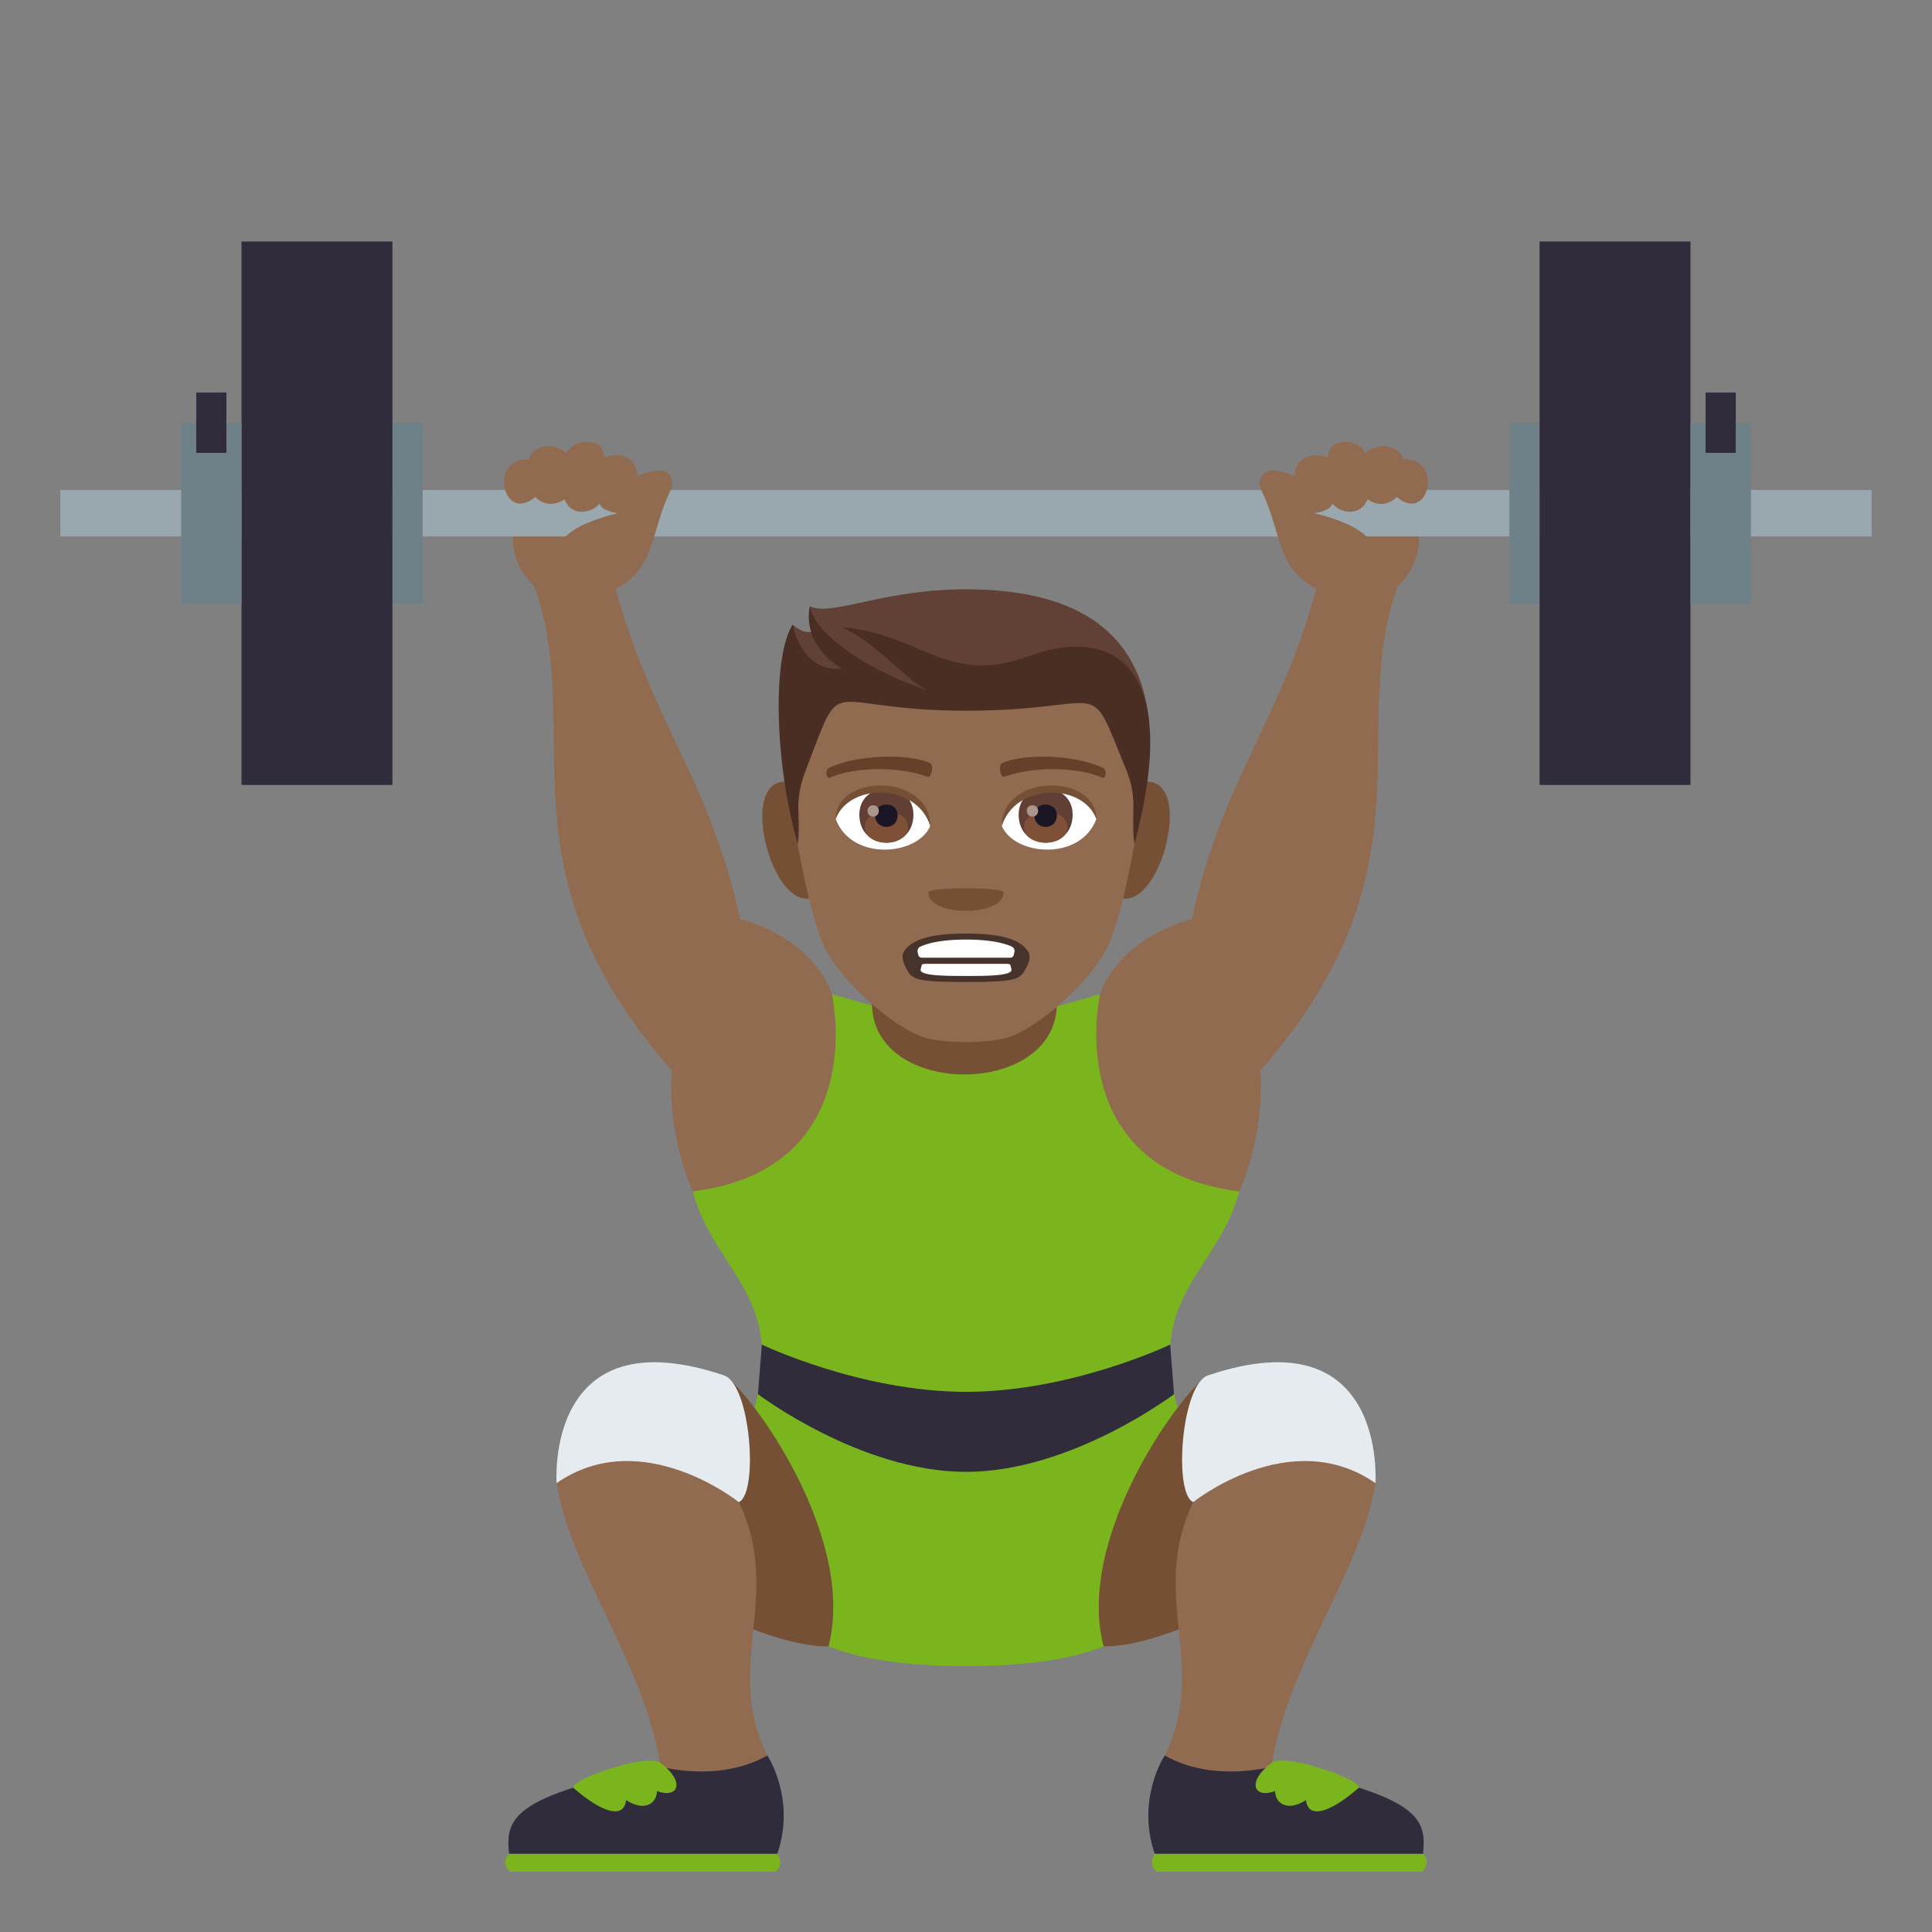 <?xml version="1.0" encoding="utf-8"?>
<!-- Generator: Adobe Illustrator 15.0.0, SVG Export Plug-In . SVG Version: 6.00 Build 0)  -->
<!DOCTYPE svg PUBLIC "-//W3C//DTD SVG 1.1//EN" "http://www.w3.org/Graphics/SVG/1.1/DTD/svg11.dtd">
<svg version="1.1" id="Layer_1" xmlns:x="http://ns.adobe.com/Extensibility/1.0/" xmlns:i="http://ns.adobe.com/AdobeIllustrator/10.0/" xmlns:graph="http://ns.adobe.com/Graphs/1.0/"
	 xmlns="http://www.w3.org/2000/svg" xmlns:xlink="http://www.w3.org/1999/xlink" xmlns:a="http://ns.adobe.com/AdobeSVGViewerExtensions/3.0/"
	 x="0px" y="0px" width="64px" height="64px" viewBox="0 0 64 64" enable-background="new 0 0 64 64" xml:space="preserve">
<rect x="0" y="0" width="64" height="64" fill="#808080" stroke="none"/>
<rect x="2" y="16.234" fill="#99A8AE" width="60" height="1.537"/>
<rect x="50" y="14.002" fill="#6E8189" width="1" height="6"/>
<rect x="51" y="8" fill="#302C3B" width="5" height="18.002"/>
<rect x="56" y="14.002" fill="#6E8189" width="2" height="6"/>
<rect x="56.5" y="13.002" fill="#302C3B" width="1" height="2"/>
<rect x="13" y="14.002" fill="#6E8189" width="1" height="6"/>
<rect x="8" y="8" fill="#302C3B" width="5" height="18.002"/>
<rect x="6" y="14.002" fill="#6E8189" width="2" height="6"/>
<rect x="6.5" y="13.002" fill="#302C3B" width="1" height="2"/>
<path fill="#7AB51D" d="M41.053,39.468c-5.408-1.359-4.611-6.533-4.611-6.533L32,34.196l-4.441-1.262c0,0,0.797,5.174-4.611,6.533
	c0.697,2.613,3.098,3.475,2.043,7.186c-2.043,7.193,2.076,8.539,7.01,8.539s9.053-1.346,7.01-8.539
	C37.955,42.942,40.355,42.081,41.053,39.468z"/>
<path fill="#302C3B" d="M38.764,44.541c0,0-3.264,1.565-6.764,1.565s-6.764-1.565-6.764-1.565l-0.127,1.642
	c0,0,3.391,2.574,6.891,2.574s6.891-2.574,6.891-2.574L38.764,44.541z"/>
<path fill="#916B50" d="M27.559,32.935c0,0-0.477-1.762-3.045-2.496c-0.973-4.599-3.057-6.733-4.168-11.146h-2.691
	c1.824,4.871-1.342,9.393,4.6,16.174c-0.158,2.211,0.693,4.002,0.693,4.002C28.881,38.708,27.559,32.935,27.559,32.935z"/>
<path fill="#916B50" d="M16.99,17.776c-0.033,2.475,3.883,3.42,4,0H16.99z"/>
<path fill="#916B50" d="M17.732,16.465c0,0,0.391,0.453,0.969,0.078c0.234,0.592,0.906,0.458,1.166,0.136
	c0.053,0.255,0.6,0.324,0.6,0.324s-1.773,0.372-1.922,1.103c-0.328,1.604,1.305,1.67,1.813,1.415
	c1.391-0.696,1.156-1.853,1.861-3.287c0.133-0.27,0.094-0.987-1.111-0.461c0,0,0.029-0.945-1.107-0.619
	c0.068-0.662-1.01-0.657-1.221-0.151c-0.656-0.475-1.219-0.1-1.256,0.212C16.186,15.121,16.633,17.373,17.732,16.465z"/>
<path fill="#916B50" d="M47.01,17.776c0.033,2.475-3.883,3.42-4,0H47.01z"/>
<path fill="#916B50" d="M46.268,16.465c0,0-0.391,0.453-0.969,0.078c-0.234,0.592-0.906,0.458-1.166,0.136
	c-0.053,0.255-0.6,0.324-0.6,0.324s1.773,0.372,1.922,1.103c0.328,1.604-1.305,1.67-1.813,1.415
	c-1.391-0.696-1.156-1.853-1.861-3.287c-0.133-0.27-0.094-0.987,1.111-0.461c0,0-0.029-0.945,1.107-0.619
	c-0.068-0.662,1.01-0.657,1.221-0.151c0.656-0.475,1.219-0.1,1.256,0.212C47.814,15.121,47.367,17.373,46.268,16.465z"/>
<path fill="#916B50" d="M36.441,32.935c0,0,0.477-1.762,3.045-2.496c0.975-4.599,3.057-6.733,4.168-11.146h2.691
	c-1.824,4.871,1.342,9.393-4.6,16.174c0.158,2.211-0.693,4.002-0.693,4.002C35.119,38.708,36.441,32.935,36.441,32.935z"/>
<path fill="#755035" d="M28.885,33.241c0,3.136,6.125,3.136,6.125,0v-3.25h-6.125V33.241z"/>
<path fill="#755035" d="M26.172,25.911c-1.949-0.352-0.428,5.101,1.098,3.596C27.977,28.811,27.082,26.077,26.172,25.911z"/>
<path fill="#755035" d="M37.83,25.911c-0.912,0.166-1.807,2.899-1.098,3.596C38.258,31.012,39.779,25.56,37.83,25.911z"/>
<path fill="#916B50" d="M32,19.521c-4.029,0-5.973,3.049-5.729,7.29c0.049,0.853,0.576,3.636,1.076,4.634
	c0.512,1.021,2.221,2.595,3.268,2.921c0.662,0.205,2.109,0.205,2.771,0c1.047-0.326,2.756-1.899,3.268-2.921
	c0.5-0.998,1.027-3.781,1.076-4.634C37.975,22.569,36.031,19.521,32,19.521z"/>
<path fill="#755035" d="M33.25,29.565c0,0.813-2.498,0.813-2.498,0C30.752,29.378,33.25,29.378,33.25,29.565z"/>
<path fill="#614036" d="M32,19.521c-2.771,0-4.447,0.915-5.17,0.563c0,0-0.078,0.473,0.205,0.781c0,0-0.299,0.258-0.781-0.178
	c-0.461,1.493,0.904,2.357,5.746,2.357c4.844,0,3.688-1.181,6.068,0.891C37.834,21.383,36.213,19.521,32,19.521z"/>
<path fill="#4A2E24" d="M34.051,21.746c-2.666,0.984-3.641-0.792-6.156-0.964c1.197,0.565,1.781,1.436,2.764,2.063
	c-2.139-0.717-3.709-1.948-3.828-2.757c0,0-0.355,1.181,1.055,2.063c-1.35,0.124-1.631-1.46-1.631-1.46
	c-0.684,1.098-0.588,4.639,0.17,7.266c0.127-0.938-0.162-1.324,0.271-2.455c1.297-3.377,0.463-1.959,5.307-1.959
	c4.842,0,3.969-1.293,5.305,1.959c0.398,0.97,0.145,1.518,0.271,2.455C39.172,22.034,36.881,20.702,34.051,21.746z"/>
<path fill="#FFFFFF" d="M36.316,27.138c-0.539,1.41-2.73,1.203-3.131,0.217C33.49,25.77,36.02,25.633,36.316,27.138z"/>
<path fill="#FFFFFF" d="M27.686,27.138c0.537,1.41,2.73,1.203,3.131,0.217C30.512,25.77,27.98,25.633,27.686,27.138z"/>
<path fill="#664129" d="M36.539,25.44c-0.922-0.457-2.684-0.479-3.342-0.16c-0.141,0.062-0.049,0.495,0.072,0.454
	c0.914-0.34,2.391-0.349,3.248,0.029C36.633,25.813,36.68,25.506,36.539,25.44z"/>
<path fill="#664129" d="M27.461,25.44c0.922-0.457,2.686-0.479,3.344-0.16c0.141,0.062,0.049,0.495-0.07,0.454
	c-0.918-0.34-2.393-0.349-3.252,0.029C27.369,25.813,27.322,25.506,27.461,25.44z"/>
<path fill="#613F34" d="M33.744,26.987c0,1.237,1.789,1.237,1.789,0C35.533,25.839,33.744,25.839,33.744,26.987z"/>
<path fill="#7D5037" d="M33.922,27.384c0,0.709,1.436,0.709,1.436,0C35.357,26.726,33.922,26.726,33.922,27.384z"/>
<path fill="#1A1626" d="M34.268,27.008c0,0.513,0.742,0.513,0.742,0C35.01,26.531,34.268,26.531,34.268,27.008z"/>
<path fill="#AB968C" d="M34.014,26.857c0,0.26,0.375,0.26,0.375,0C34.389,26.616,34.014,26.616,34.014,26.857z"/>
<path fill="#613F34" d="M28.467,26.987c0,1.237,1.791,1.237,1.791,0C30.258,25.839,28.467,25.839,28.467,26.987z"/>
<path fill="#7D5037" d="M28.645,27.383c0,0.71,1.436,0.71,1.436,0C30.08,26.726,28.645,26.726,28.645,27.383z"/>
<path fill="#1A1626" d="M28.99,27.008c0,0.513,0.744,0.513,0.744,0C29.734,26.531,28.99,26.531,28.99,27.008z"/>
<path fill="#AB968C" d="M28.738,26.857c0,0.26,0.375,0.26,0.375,0C29.113,26.616,28.738,26.616,28.738,26.857z"/>
<path fill="#755035" d="M36.316,27.127c0-1.513-3.131-1.513-3.131,0.24C33.633,25.928,35.869,25.928,36.316,27.127z"/>
<path fill="#755035" d="M27.686,27.127c0-1.513,3.131-1.513,3.131,0.24C30.369,25.928,28.133,25.928,27.686,27.127z"/>
<path fill="#45332C" d="M34.061,31.526c-0.225-0.361-0.771-0.602-2.059-0.602s-1.834,0.24-2.061,0.602
	c-0.121,0.191,0.053,0.502,0.053,0.502c0.215,0.391,0.184,0.502,2.008,0.502c1.82,0,1.793-0.111,2.008-0.502
	C34.01,32.028,34.184,31.718,34.061,31.526z"/>
<path fill="#FFFFFF" d="M33.607,31.524c0.01-0.055-0.02-0.123-0.063-0.15c0,0-0.391-0.25-1.543-0.25c-1.15,0-1.543,0.25-1.543,0.25
	c-0.045,0.027-0.072,0.096-0.061,0.15l0.02,0.104c0.01,0.055,0.059,0.098,0.111,0.098h2.945c0.051,0,0.102-0.043,0.111-0.098
	L33.607,31.524z"/>
<path fill="#FFFFFF" d="M32.002,32.331c0.631,0,1.529,0,1.504-0.209c-0.002-0.037-0.014-0.08-0.029-0.127
	c-0.012-0.053-0.025-0.066-0.135-0.066c-0.236,0-2.498,0-2.682,0c-0.107,0-0.121,0.014-0.135,0.066
	c-0.012,0.047-0.023,0.09-0.029,0.127C30.473,32.331,31.371,32.331,32.002,32.331z"/>
<path fill="#755035" d="M23.039,53.093c0,0,2.574,1.448,4.404,1.448c0.951-3.628-2.602-8.472-3.463-8.981L23.039,53.093z"/>
<path fill="#916B50" d="M25.418,58.153c0,0-0.277,1.474-3.539,0.369c-0.477-3.33-3.004-6.521-3.441-9.393
	c0,0,2.734-3.072,6.035,0.629C25.963,52.846,23.947,55.192,25.418,58.153z"/>
<path fill="#E6EBEF" d="M24.473,49.759c0,0-3.217-2.584-6.035-0.629c0,0-0.41-5.572,5.543-3.57
	C24.873,45.86,25.131,49.483,24.473,49.759z"/>
<path fill="#302C3B" d="M25.75,61.411c0.625-1.836-0.332-3.258-0.332-3.258c-1.605,0.914-3.539,0.369-3.539,0.369
	c-4.967,0.969-5.133,1.74-5.016,2.889H25.75z"/>
<path fill="#7AB51D" d="M25.68,62.001c0.322-0.223,0.07-0.59,0.07-0.59h-8.887c0,0-0.297,0.26,0.027,0.59H25.68z"/>
<path fill="#7AB51D" d="M21.873,58.392c-0.484-0.33-3.131,0.615-2.863,0.848c0.988,0.852,1.662,1.004,1.729,0.391
	c0.662,0.42,1.027,0.063,1.023-0.301C22.473,59.599,22.717,59.017,21.873,58.392z"/>
<path fill="#755035" d="M40.961,53.093c0,0-2.574,1.448-4.402,1.448c-0.953-3.628,2.6-8.472,3.461-8.981L40.961,53.093z"/>
<path fill="#916B50" d="M38.584,58.153c0,0,0.277,1.474,3.539,0.369c0.477-3.33,3.004-6.521,3.439-9.393
	c0,0-2.734-3.072-6.035,0.629C38.039,52.846,40.053,55.192,38.584,58.153z"/>
<path fill="#E6EBEF" d="M39.527,49.759c0,0,3.217-2.584,6.035-0.629c0,0,0.41-5.572-5.543-3.57
	C39.127,45.86,38.869,49.483,39.527,49.759z"/>
<path fill="#302C3B" d="M38.252,61.411c-0.625-1.836,0.332-3.258,0.332-3.258c1.605,0.914,3.539,0.369,3.539,0.369
	c4.967,0.969,5.133,1.74,5.016,2.889H38.252z"/>
<path fill="#7AB51D" d="M38.322,62.001c-0.322-0.223-0.07-0.59-0.07-0.59h8.887c0,0,0.297,0.26-0.027,0.59H38.322z"/>
<path fill="#7AB51D" d="M42.129,58.392c0.484-0.33,3.131,0.615,2.863,0.848c-0.988,0.852-1.662,1.004-1.729,0.391
	c-0.662,0.42-1.027,0.063-1.023-0.301C41.529,59.599,41.285,59.017,42.129,58.392z"/>
</svg>
